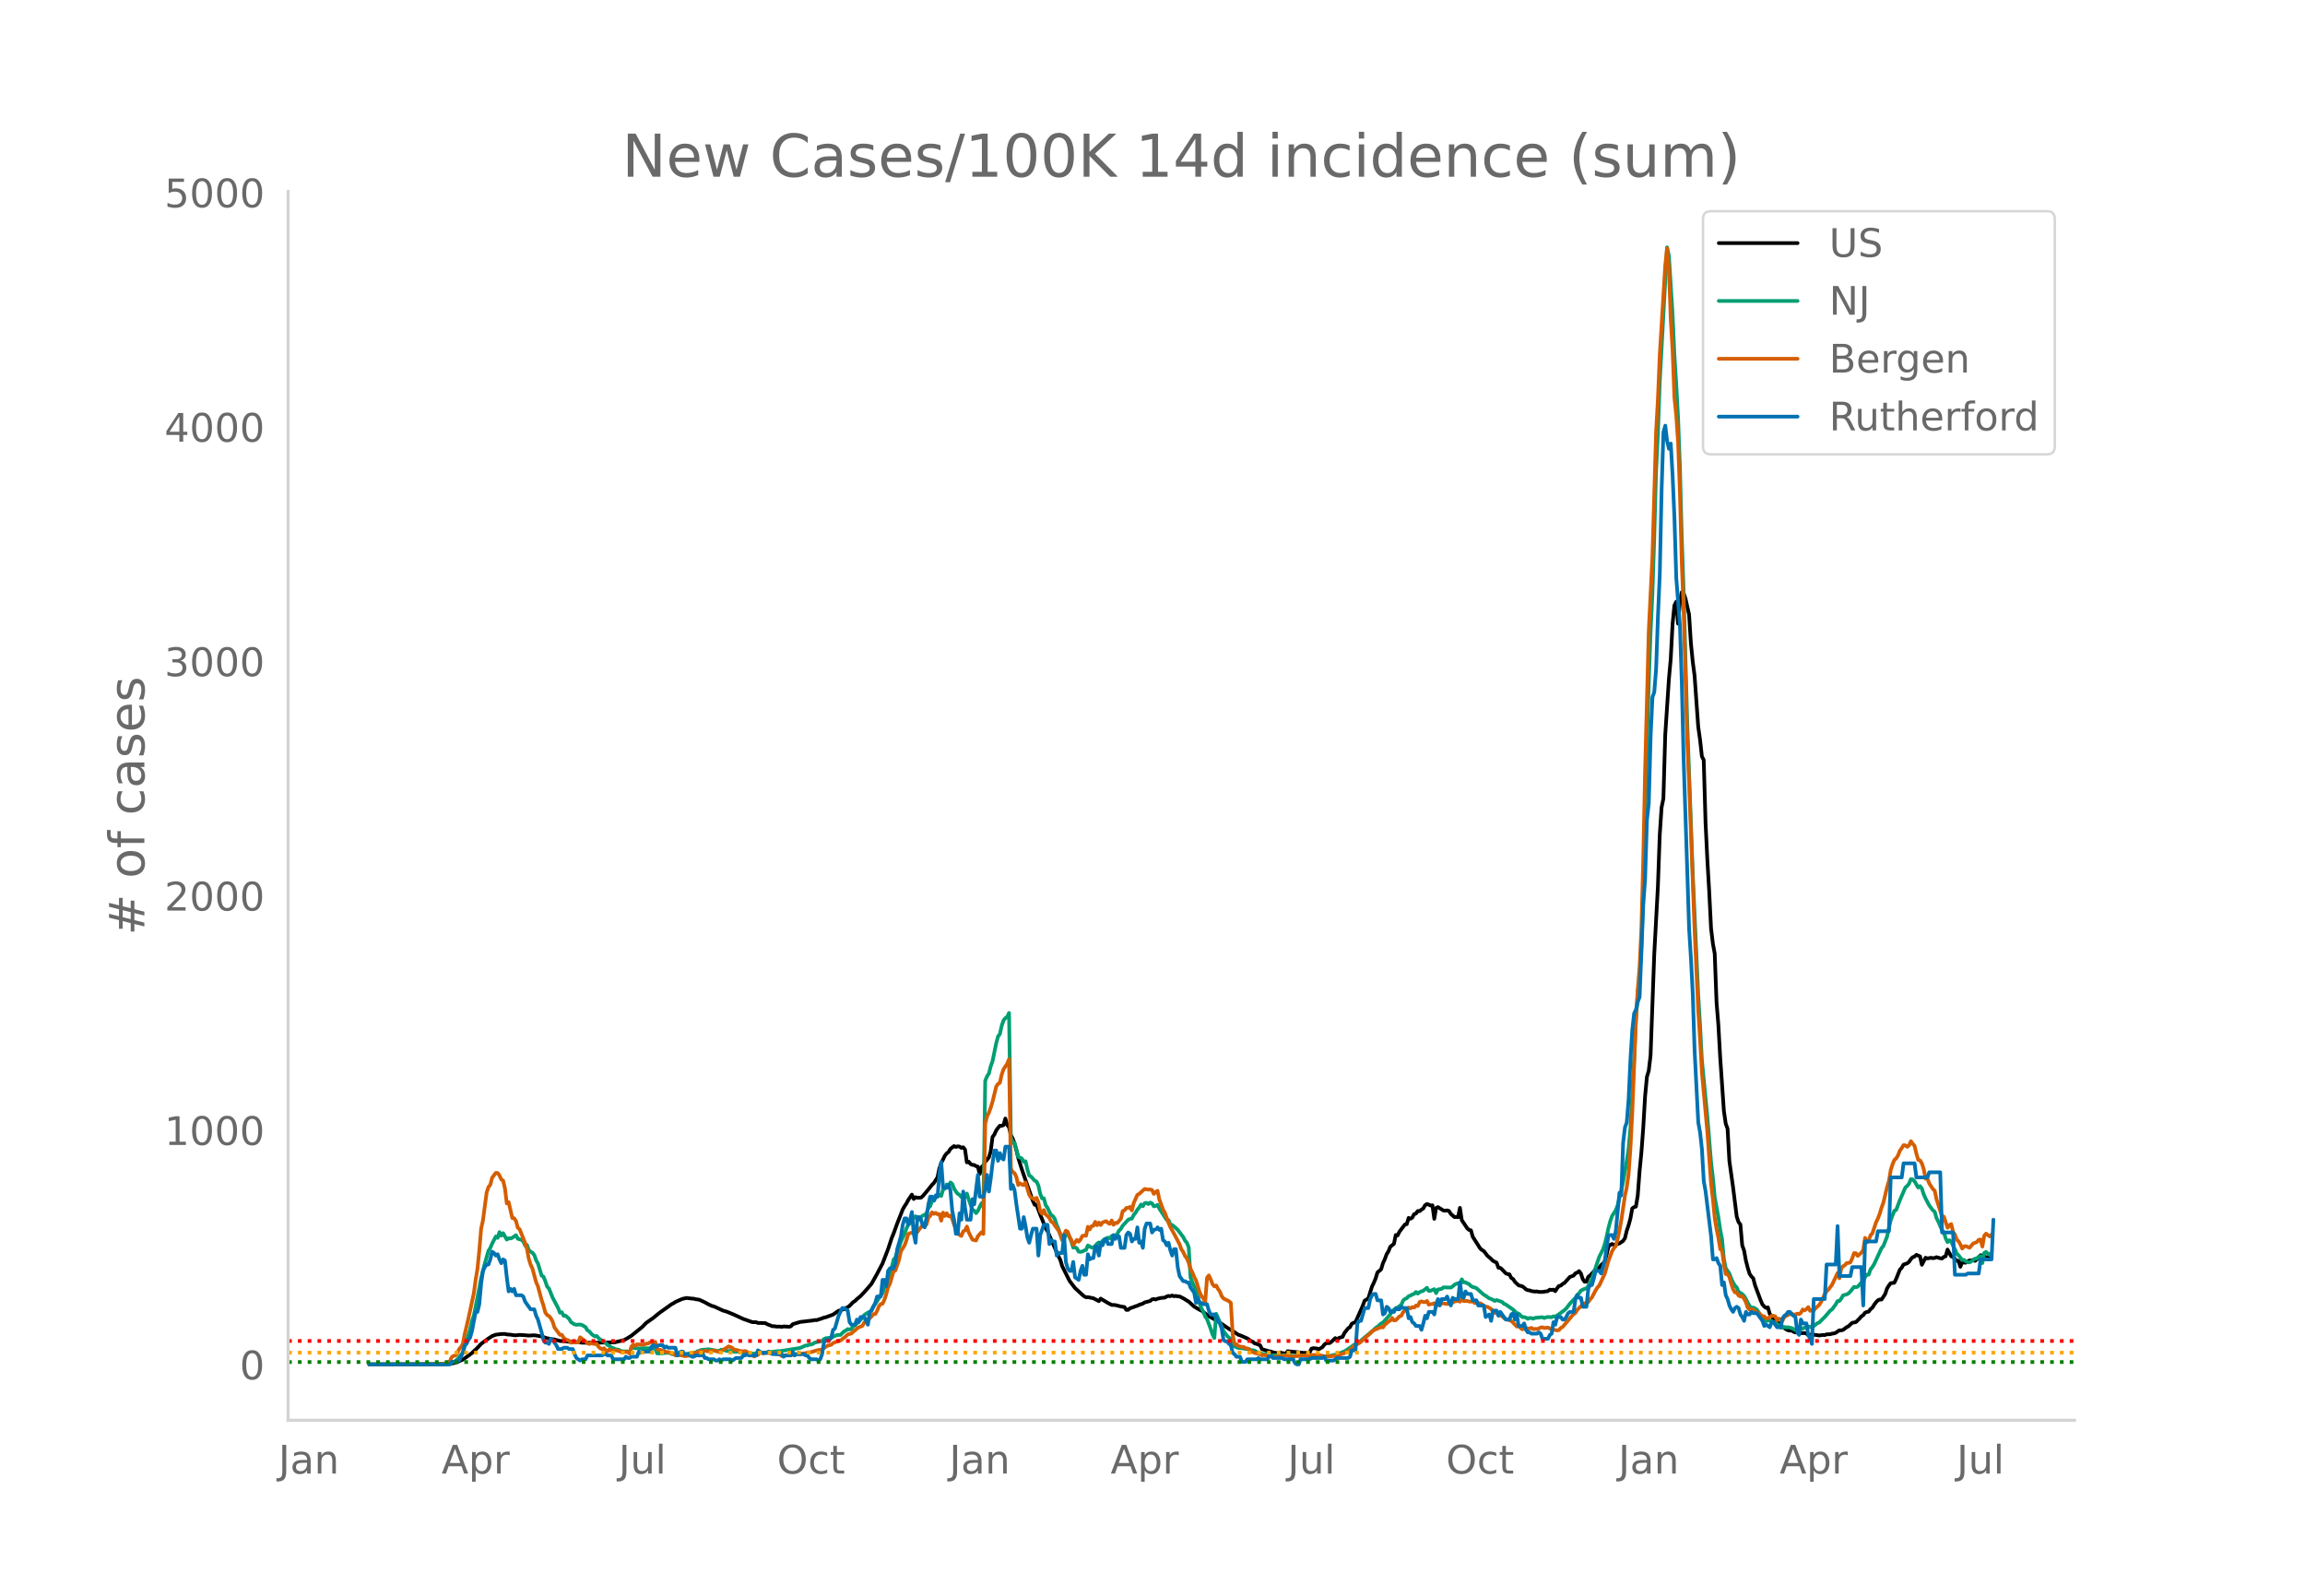 <svg height="864" viewBox="0 0 936 648" width="1248" xmlns="http://www.w3.org/2000/svg" xmlns:xlink="http://www.w3.org/1999/xlink"><defs><style>*{stroke-linecap:butt;stroke-linejoin:round}</style></defs><g id="figure_1"><path d="M0 648h936V0H0z" style="fill:#fff" id="patch_1"/><g id="axes_1"><path d="M117 576.72h725.4V77.76H117z" style="fill:none" id="patch_2"/><path clip-path="url(#p866fc5d01b)" d="m149.973 554.04 30.516-.102 2.233-.136 1.489-.275 1.488-.43 2.233-1.01 2.233-1.558 1.489-1.113 2.233-2.125 1.488-1.604 1.489-1.089 1.489-1.076 1.488-.981 1.489-.56 2.233-.277 1.488-.032.745.195 1.488.11 1.489.226.744.027 1.489-.173 2.233.146 1.488.137 2.233-.126 1.489.21 1.488.28 2.233.726 2.233.387.745.098 2.232.6 1.49.083 2.232.233 1.489.084.744-.043 2.977.346 3.722.053.744.12.744-.143 8.188-.183 3.721-.914 1.489-.827 1.488-.931 4.466-3.614 1.489-1.56 2.977-2.096 2.233-1.852 5.21-3.72.744-.361.745-.508 2.233-.988.744-.293 1.489-.33 2.232.246.745.045.744.196 1.489.216 2.233 1.033 1.488.827 1.489.693.744.166 3.722 1.705 1.488.427 2.977 1.232 3.722 1.724 3.722 1.31 1.488.006.744.306 2.978.049.744.442 2.233.863.744-.029.745.16 1.488-.01.744.141.745-.198 2.233.138.744-.185.744-.864 2.977-.893 3.722-.444 1.489-.168.744-.173.744.037 2.233-.707.744-.325.745-.127 2.977-1.096 2.233-1.555.744-.144.745-.372.744-.088.744-.514.744-.325.745-.544 1.488-1.545.745-.433.744-.772 1.489-1.219 1.488-1.587 1.489-1.675 1.488-1.751 2.233-3.99 2.233-4.26 2.233-5.782 1.489-4.537.744-1.77 1.489-4.11 2.233-5.697.744-1.334.744-1.084.745-1.426 1.488-2.2.744 1.76.745-.706.744.221 1.489-.059.744-.655 2.233-2.658 1.488-1.882.745-.722 1.488-2.349.745-3.545.744-2.166 1.489-3.022.744-.964.744-.549.745-1.266 1.488-1.154.744.342.745-.232.744.088.744.524.745-.234.744.92.744 5.209.745-.271.744.932.744.344.744.062.745.46.744.194.744 3.015.745-2.834.744-.634.744-1.46 1.489-1.785.744-2.518.745-5.796.744-1.017.744-1.63.744-1.082.745-.84.744-.01.744-.247.745-2.686.744 2.593.744.92.745 3.21.744 1.394.744 2.044.745 2.606.744 3.167 1.488 4.717 1.489 4.324 2.977 8.426.745 1.633.744-.021 1.488 3.973 2.233 5.507.745 1.23 1.488 3.417 2.978 6.83.744 1.45.744 2.51 2.977 5.978 2.233 2.924 2.978 2.736.744.637.744.374.744-.042 1.489.303.744.131 2.233 1.177.745-1.017 2.977 1.789 1.488.755 1.489.076 2.233.568 1.489.233.744 1.154.744-.025.744-.63 1.49-.494.743-.323.745-.19.744-.393 1.489-.485.744-.485 2.233-.589.744-.634.744-.152.745.198.744-.33 1.489-.322 1.488-.135.745-.438.744-.227.744.102.744-.283.745.297.744-.132.744.183.745.028 1.488.72 1.489.93.744.417 2.233 2.059 2.233 1.307.744.34 2.978 2.226 2.232 1.286.745.313 5.21 3.573 1.489.842 2.232 1.505 1.49.555 2.232.985 1.489 1.057.744.27.744.687.745.153 1.488.64.744 1.538 2.978.89.744.08.744.346 1.489.246.744.019.744-.28.745.311.744.071.744.211.745-1.064 6.698.69 1.49-.125.743-.045.745-1.53.744-.225 1.489.137.744.326 1.489-.884.744-1.002.744-.59 1.489-.071.744-.575 1.489-1.431.744.84.744-.923 1.489-.422.744-1.583 1.489-1.874.744-.472.744-1.384.745-.401.744-.24 2.977-6.692.745-2.043 1.488-.903 1.489-4.79.744-1.525.744-1.783.745-2.473 1.488-1.24.745-2.483.744-1.603.744-2.048.745-1.172.744-1.877 1.488-1.19.745-3.577.744.174.744-1.516 2.233-2.938.745-.13.744-2.537.744.345.744-.446.745-1.422.744-.247.744-1.028.745.048.744-.607.744-.462.745-1.346.744-.462.744.236.745.387.744-.112.744 5.487.744-4.378.745-.385 2.233 1.396.744.075.744-.135.745.22.744 1.183 1.488 1.315.745-.062.744.13.744-3.805.745 4.964 2.233 3.356.744.648.744.154.745 2.618 2.977 4.666.744.695.744.41 1.489 1.938 1.489 1.276.744.785 1.489.739.744 2.062.744.051.744.637 1.489 1.58.744.309.745.107.744 1.47.744.432.745 1.14 1.488 1.424 1.489.39.744.526.744.7.745.349.744.08.744.286 1.489.214.744-.073.745.195 1.488.019 2.233-.336.744-.606.745.129.744-.131.744.626.745-1.178.744-.928.744-.137.745-.698.744-.392 2.233-2.453 1.488-.534.745-.941.744-.284.744-.604.745.978.744 2.258.744 1.065.744-.01.745-1.964.744-.545 1.489-1.549.744-.974.744-.496.745-.092.744-1.118.744-.616.745-.845.744-2.688.744-3.292.744-.774.745-.36.744.39 2.233-.613 1.489-.998.744-1.1.744-3.058.745-2.189.744-2.745.744-4.11.744-.547.745-.203.744-4.448.744-9.88.745-7.652.744-9.971.744-12.725.745-7.987.744-2.506.744-6.211 1.489-40.966 1.488-27.679.745-20.773.744-11.25.744-3.643.745-25.825 1.488-22.635.745-8.247.744-14.117.744-7.604.744-1.484.745 8.9.744-8.482.744-4.29.745.316.744 2.171 1.489 6.518.744 11.653.744 7.513.745 5.679 1.488 20.786.744 5.253.745 6.78.744 1.452.744 25.58.745 15.282.744 12.648.744 14.859.745 6.195.744 4.09.744 19.839.744 9.176.745 13.286 1.488 21.538.745 5.167.744 2.02.744 13.216 1.489 10.578 1.489 11.942.744 2.25.744.937.744 8.482.745 2.07.744 4.113.744 2.905.745 2.432.744 1.123.744.734.745 2.858 2.232 6.006.745 1.74.744.859.744.562.745-.214.744 2.584 2.233 3.297.744.414.745.079.744 1.703.744-.14 1.489 1.002.744.38.744.13.745-.03.744.49.744.242 1.489.03.744.31 1.489-.066.744.198.744.66.745-.175.744-.052 1.489.138 1.488.232 1.489-.216.744.06.744-.301 1.49-.063.743-.225.745-.098.744-.246 1.489-1.011.744.014.744-.184 1.489-1.107.744-.394 1.489-1.379 1.488-.278 1.489-1.458.744-.886.745-.467.744-.992.744-.332.745-.118.744-1.038.744-.56.744-1.227.745-.991.744-.786.744-.332.745.017 1.488-2.233.745-2.235.744-1.212.744-.947 1.489-.197.744-1.566 1.489-3.725.744-.805.744-1.286 1.489-.497.744-.6.745-1.124.744-.754.744-.267.744-.709 1.49.63.743 3.412 1.489-2.86.744.285 1.489-.26.744.159.745-.11.744-.303 1.488.441.745.083.744-.627.744-.271.745-2.705 1.488 2.731.745.209 1.488 1.583.744.055.745 2.404.744-1.94.744.241.745.036.744-.564.744-.357.745.005.744-.191.744.374 1.489-1.269.744-1.028 1.489.303.744.538.744.837.745-2.022.744-.237h0" style="fill:none;stroke:#000;stroke-linecap:round;stroke-width:1.5" id="line2d_1"/><path clip-path="url(#p866fc5d01b)" d="m149.973 554.04 30.516-.105 2.233-.352.744-.329.745-.17.744-.471.744-.618 1.489-1.877.744-.77.745-2.646.744-2.066 1.489-4.836.744-3.4.744-2.109 2.233-11.329.744-4.06 1.489-5.85 1.489-5.132.744-1.196.744-1.727 1.489-2.895.744.553.744-2.336.745 1.45.744-1.02 1.489 2.605.744-.536.744.086.745-.274 1.488-1.062.744 1.451 1.49.45.743.626.745 1.685.744-.216.744 2.035.745.656.744.456.744.915.745 2.122.744 1.347 1.488 4.887.745.416.744 1.818.744 2.216.745.79 1.488 3.709 2.233 4.205.744 1.91.745-.193.744 1.447.744-.096 1.489 1.333.744 1.336 1.489.934.744.135 1.489-.096.744.184 1.489.888.744 1.32.744.372.745.925.744.654.744.473.745-.184.744.834.744.649 1.489.736 1.488 1.498.745.346.744.602 2.233.858.744.062.745.447.744.235 1.488.024.745-.021.744.42.744-1.809.745-.043.744.163.744-.035.745.141 1.488-.06 2.977-.04 1.49.125.743-.1.745 2.064 1.488-.013.745-.032.744-.143.744.002.745-.138.744.221.744.36.744.03.745.43 1.488.002 2.978-.403 2.232-.515 1.49-.018.743-.686.745-.114.744-.377 1.489-.157h.744l.744-.142 1.489.26 2.233.42.744-.025.744-.485 1.489.227.744.33 1.489-.025.744.017.744.294.745.075.744-.173.744.21.745.036 1.488.38.745.374.744.227.744-.076.745-.298 2.232-.026.745-.298.744-.17.744.218 1.489-.29.744.027 3.722-.463.744.016 8.187-1.282 2.233-.994.745-.021.744-.341.744-.048.745-.271.744-.521 2.977-.639.744-.787.745-.34 1.488-.178.745.096.744-.57.744-.248.745-.382 1.488-.061 1.489-1.426.744-.384.744-.559.745.146.744-.193.744-1.12.745-.405 2.233-2.29.744-.62.744-1.25 1.489-.961.744-.189.744-.896.745-1.514.744-.858 2.233-3.529.744-.902.745-2.283.744-1.495.744-2.08.744-1.524 1.49-6.2.743-.911.745-2.36.744-1.727.744-2.379 1.489-3.142.744-2.095.745-1.632.744-.534 1.488-2.116.745-.748.744.59.744.75.745-1.041.744-.622.744-.267.745-.655.744-2.183.744-.702.744-2.21.745.02.744-1.287.744-.433.745-.694.744.477.744-2.612.745-.338.744-1.723.744.686.745-1.499.744.577.744 1.894.744 1.214.745.916.744.42.744.936.745-.371.744.446.744-1.511.745 2.401 1.488 4.167.744.331.745 1.054.744-.902.744-1.72.745-1.414.744 1.613.744-51.356.745-1.78.744-1.118.744-2.974.745-2.102 1.488-7.22.744-2.78.745-.995.744-3.387.744-2.139.745-.926.744-.523.744-1.57.745 50.624.744 1.755.744.442.745 2.606.744 3.023.744.282.744.4.745 1.28.744-.204.744 3.288.745 2.514.744.407 1.489 1.685.744.363.744 1.583.744 3.352.745 1.885.744-.03.744 2.827.745 1.007.744 1.696.744 1.285.745.471.744 1.168.744 2.416.745 1.626 1.488 4.49.744-.518.745-1.927.744.014.744 1.267.745 1.75.744 2.465.744-.153.745.449.744 1.342.744.086.745-.147.744-.405.744-.238.744-1.818 1.489.816.744.09.745-.7.744-.904.744-.524.745.426.744-1.038.744-.704 1.489-.628.744.287.744-.986.745.343.744-.458.744-.666.745-1.37.744-.744.744-1.272 2.233-2.4.744-.344.745-.14.744-1.481.744-.857.745-1.28.744-.857.744-1.238.745.69.744-1.218.744-.146.745.497.744-.604.744.343.744 1.17.745-.156.744-.416.744 1.507 2.978 4.554.744.112.744 1.811.744.159 1.49 1.26.743.694 2.233 2.937.745 1.457.744.874.744 1.814.745 12.304.744 1.961 1.488 3.35 1.49 5.206.743 2.09.745 1.287.744 1.966.744 1.014 1.489 3.948.744 2.286.744 1.452.745-9.813 1.488 3.416 1.489 3.59 1.489 2.006.744.681.744.385.745 2.234.744.913 1.488.63 1.49.094 1.488.281 1.488.098.745.419.744.025.744.161.745.522.744.184 1.488.684 2.233.007 1.489.434 1.489.047 2.232.012 1.49-.108 2.232.235 2.233.103.744-.09.745.075 1.488-.067 3.722.294 1.488-.027 3.722.096 1.488-.132 3.722-.792.744-.197 1.489-.723.744-.243 1.489-.985 1.488-.993.745-.59 2.233-1.125 2.233-1.97 1.488-1.215 2.233-1.877.744-.772.745-.468 1.488-1.34.745-.365 2.233-2.519.744-.777.744-1.48 1.489-.828 2.233-1.62.744-1.707.744-.664.745-.301.744-.818.744-.244.744-.458.745-.214.744-.802.744.676.745-.618 1.488-.547 1.489-1.207.744 1.291.745-.096 1.488-.634.744 1.611.745-1.484 1.488-.244.745-.6 2.977.068.744-.446.744-.685.745-.401.744-.21.744.352.745-1.94.744 1.228.744-.045.745.46.744.278.744.79.745.413.744.161.744.298 2.977 2.652.745.404 1.488 1.09.745.2 1.488.828.745-.346 2.232.752.745.739.744.31 2.977 2.069 1.489 1.439.744.175 1.489 1.43.744.011.744.181.745.49.744-.35.744.082.745.238.744-.342 2.977-.277.744.344.745-.282.744-.15 1.489.108.744-.374.744.152 1.489-.99 2.233-1.661.744-.697 1.489-1.954 1.488-1.577.745-.74.744-1.26.744-.612.745-1.101 1.488-.724.744-.18.745-.942.744-1.62.744-1.33 1.489-4.514 1.489-4.404 1.488-2.953.745-2.197.744-2.964.744-3.557.744-2.793.745-2.115 1.488-2.34.745-1.93 1.488-6.103.745-3.462 1.488-8.525.745-4.87.744-8.196 1.488-27.845.745-15.952.744-11.057.744-6.915.745-11.614.744-23.024 1.489-58.17.744-26.52.744-20.477.744-15.698.745-22.634.744-27.198.744-15.156.745-20.92 2.977-54.733.744 3.427 1.489 23.704.744 16.645.744 11.796.745 13.573.744 19.817.744 28.261.745 21.638 1.488 53.963 2.233 61.32 2.233 49.39.744 12.303.745 14.219 2.233 23.147 1.488 18.245.745 6.39.744 7.9 1.488 8.062.745 5.142.744 3.785.744 8.08.745 3.737 1.488 2.16.745 2.01.744 1.607.744 1.25.745.768.744 1.783 1.488.9.745.752.744 1.245.744 1.546.745 1.232.744.833.744-.121.745.34.744.488.744 1.14.744 1.57.745.937.744.273.744.806.745-.272.744.008.744.217.745.397.744.203 2.233 1.645.744.415.744-.271.745.209.744-.098 1.489.333 1.488.813.745-.256.744-.078.744.068 1.489-.716 1.488-.526.745.336.744-.412.744.006 1.489-1.21.744-.276 1.489-1.511.744-.705 2.233-2.607.744-.51 1.489-2.012.744-1.353.745-.062.744-.914.744-1.338 1.489-.422.744-.41.744-.737 1.49-1.883.743.137.745-.21 1.488-1.67.745-.46.744-1.779.744-.973.745-.032.744-2.164.744-.885.744-1.239 2.978-6.446.744-.883 1.489-3.759 1.488-6.708 1.489-3.849.744-.328 1.489-3.95 2.233-5.148.744-.662.744-.875.745-1.855.744.078.744.746 1.489 2.561.744-.577.744.973.745 2.352.744 1.66 1.489 2.824 1.488 1.976.745.594.744 2.607.744 1.434 1.489 3.481.744.848.744 2.45.745 1.536.744-.753.744.527.745 1.649.744 1.376.744 1.876.744.662 1.49 1.925.743-.042.745.554.744.397.744.065.745-.4 1.488-1.106.745-.08.744-.764.744-.152.744 2.792.745-4.092.744-.451.744.708.745.512.744-.75h0" style="fill:none;stroke:#009e73;stroke-linecap:round;stroke-width:1.5" id="line2d_2"/><path clip-path="url(#p866fc5d01b)" d="m149.973 554.04 26.795-.071 3.721-.256 1.489-.53.744-.49.744-1.665.745-.45.744-.204.744-.96.745-1.541.744-.92.744-1.163.745-3.932 1.488-6.27 2.233-10.394.744-5.473.745-4.503.744-7.372.744-8.925.745-3.39 1.488-11.252.745-2.277.744-.837.744-2.92 1.489-1.961.744.05.744.95.745 1.665.744.45.744 3.195.745 6.065.744-.5 1.489 6.423.744.112.744 1.082.744 2.768.745.602 1.488 3.717.745 1.91.744 2.317.744 4.054.745 2.39.744 1.592 1.489 5.514.744 1.705 1.488 5.555.745 2.185.744 2.86.744 1.04.745.41.744.857.744 1.389.745 2.389 1.488 2.022.744.98.745-.01.744 1.174.744.653 1.489.552.744.817.745-.113 2.233.02.744-2.092 1.488 1.153.745.552.744.694.744.327.745-.48.744.337.744.153.745-.143.744 1.185.744.725.745.275.744-.347.744.848.744.418.745-.755.744.49h.744l.745-.225 1.488.276.745.378 2.977.081.744.674.744-2.869.745-.745.744.52.744-.674 2.233.194.745-.06.744-.41.744-.01.744-.5.745-.03.744.112.744-.286.745 2.89.744.418.744-.092.745.562.744.01.744.327 1.489.102.744.429.744.174.745.633.744-.245.744.03 1.489.307.744.275 1.489-.204 2.233-1.072.744.02.744-.449.745-.092.744-.265.744.234.745-.398.744.164 1.489.081.744-.275.744-.092 1.489.46.744.101.744-.204.745-.592 1.488-.899.745-.52 1.488.582.744.776.745.04 2.233.623 1.488-.112.745.235.744 1 .744.164 1.489.786.744-.398.744-.266.745-.806.744-.072.744.317.745-.235.744-.02 1.489.255 1.488-.153.745.367 1.488.204.744.623.745-.05.744-.246.744-.04.745-.235.744.102.744-.01.745-.266 2.232.02 1.49-.347.743-.04.745-.307 1.488-.163 2.978-.868.744.01.744-.255 1.489-1.021.744-.45 1.489-.388.744-.694 2.233-.899.744-.112 2.233-1.746.744-.735 1.489-.388.744-.746.745-.54.744-.746.744-.46 1.489-.612.744-1.369 1.489-1.245.744-.45.744-.765.745-.95.744.01.744-1.276.745-1.869.744-.929.744-.153.745-1.573.744-2.267.744-2.767.744-1.46 1.49-5.064.743-.358 1.489-4.34.744-3.44 1.489-2.42.744-1.981.745-2.635.744-.357 1.488-.266.745-2.001.744 1.807 1.489-2.042.744-.664.744.235.745-.592.744-2.798.744-.704.744-1.42.745.613.744-.398.744.572.745-.082.744 2.675.744-3.257.745 1.348.744-1.103.744 1.215.745-.266.744 1.359.744 2.256 1.489 3.42.744.848.744.388.745-1.878.744-.368.744-1.562.745 2.358 1.488 2.9.744.256.745.132.744-1.725 1.489-1.634.744.694.744-44.642.745-3.022.744-1.542.744-2.053.745-2.45 1.488-6.076.744-1.164.745-.388.744-3.38.744-2.164 1.489-2.237.744-1.838.745 44.336.744 1.522.744.418.745 1.552.744 3.278.744-.704.744.5.745.235.744-1.103 1.489 5.014.744 1.164.744.224.745.644.744-.766.744 1.848.744 3.584.745 1.031.744-1.51.744 1.827.745.541.744.899.744 1.44.745.387.744 1.195 1.489 1.98.744 1.655.744 2.134.744-2.113.745-1.583.744.439.744 2.022.745 1.337.744 2.053 1.489-2.094.744.715.744-.858.745-1.47.744-.153.744.082.744-3.635.745 1.072.744-1.318.744-.163.745-1.603.744 1.358.744-1.062.745 1 .744-1.061 1.488-.52.745.734.744.368.744-1.389.745 1.756.744-.786.744.092 1.489-1.715.744-3.145.745-.307.744-.99.744.02.744-.418.745 1.419.744-2.971 1.489-3.34.744-.398 1.489-1.358.744-.633 1.489.256.744-.072.744.225.744 1.582.745-.776.744-.48.744 3.503 1.489 4.125.744 1.256 1.489 4.135.744 1.716 1.489 2.675 2.233 4.258.744 2.093.744 1.052.745 1.644.744.98.744 1.757.745 2.47.744 1.481.744 1.869.744 1.358 1.49 4.911.743 1.501.745.899.744 1.603.744-9.935.745-.99.744 1.592.744 1.95.744.91.745-.338.744 1.389.744 1.031.745 1.88.744.928.744.43.745.295.744.45.744.633.745 12.804.744 3.86.744.153.744.623.745.327 1.488.153.745.46.744.132.744.429.745.725 1.488.653 2.233.562.744.408.745-.132 1.488.214 1.489.49.744.082 2.977-.204.745-.215 2.233-.122.744.275 1.489.133 2.977-.408 1.488-.03 1.49.101 1.488-.306 2.977.01 2.233.51 1.488.062 2.233-.174 1.489-.214 2.977-.98 1.489-.674.744-.592 1.489-1.46.744-.338.744-.592.745-.388.744-.541 1.489-1.41 2.232-1.95.745-.827.744-.52 2.233-.98.744-.266.745.102.744-1.133.744-.552.745-.745.744-.296.744-1.072.744.98.745-.102 1.488-1.532.745-.265.744-1.44.744-.684.745-.5.744-.685.744.307.744-.5.745.163.744-.797.744.153.745-1.572.744-.296.744.286.745.01.744-.44.744 1.492.745-.215.744-.071.744-.307.744 1.256.745-.806 1.488-.358.745-.02 1.488.265.745-.316.744-.03.744-.225.744-.5.745-.062.744-.204.744.378.745-1.032.744.756 1.489-.01.744.214.744.082.745-.174.744.715 1.488.04.745.062.744.378.744.766.745.224.744.072 1.489.868.744 1.062.744.439.745.214.744.715.744.122.744.388.745.705.744.541.744.051.745.358.744.224 2.233 2.308.744-.082 1.489 1.246.744-.541.744-.123.745.388.744-.092.744-.234.745.52.744-.122.744.081.745-.224.744-.409.744-.092.744.297 1.49-.194 1.488.755 2.233.398.744-.122.744-.868.745-.398 4.465-5.27.745-.428.744-1.297 2.233-2.134.744-.49.744.02.745-.51.744-1.113.744-.786 1.489-2.86.744-1.184.745-.796 2.233-4.759 1.488-5.268 1.489-3.89.744-1.267.744-.817.745-2.93.744-3.41.744-4.034 1.489-10.068.744-3.503.745-5.299.744-10.589.744-14.346 1.489-38.087.744-11.988.744-9.19.745-15.806.744-28.202.744-35.616 1.489-56.773 1.488-30.112 1.49-50.748.743-13.336.745-17.828 2.233-36.412.744-6.893.744 8.465.745 20.412.744 12.457.744 19.32.744 7.249.745 10.854.744 20.412.744 28.53.745 18.215 1.488 54.241.745 16.552 2.232 60.01 1.49 32.9.743 11.63.745 13.478 2.233 24.394 1.488 20.728.745 6.361.744 7.577.744 4.493.744 3.594.745 4.564.744.531.744 5.606.745 3.952.744.081.744 1.154.745 2.665.744 2.247.744 1.286.745.082.744 1.195.744.418.744-.153.745 1.072.744 1.41.744 2.225.745.797.744-.123.744.051 1.489 1.41.744-.062 1.489 1.43.744.03.744.838.745-.133.744-.368.744-.561.745-.051.744.275.744 1.563.745-.664.744.286.744.45.744-1.471 2.233-1.154.745-.164.744.44.744-.082.745-.337.744.194.744-.541.745-1.348.744.378.744-.49.744-.838.745 1.511.744-.306.744.143.745-.909 1.488-1.347.745-1.205 1.488-3.115.744-1.215.745-.664 1.488-1.98 2.233-4.749.745 2.104.744-4.003.744-.868.745-.429.744-.867.744-.041.744-.245.745-1.634.744-2.104.744.031.745 1.093 1.488-1.318.745-1.102.744-4.881.744 1.817.745-.857.744-2.053.744-.776 1.489-4.452.744-1.542.744-1.97.745-2.482.744-2.021 1.489-6.25.744-2.41.744-4.564.744-2.338.745-1.787.744-.633.744-1.205.745-1.91.744-1.01.744-1.205.745.051.744.603.744-.603.745-1.664.744 1.041.744.838.744 3.165.745 2.532.744.225.744 1.225.745 2.308.744 3.88.744-.01.745 1.92 1.488 2.287.745.684.744 3.553 2.233 6.872.744.102 1.489 4.514.744-1.062.744-.419.745 3.196.744 1.031.744 2.073.744.684.745 1.226.744 1.715.744-.888.745-.082 1.488.643 1.489-1.736 1.489-.571.744-.92.744-.102.744 2.85.745-4.36.744-.89 1.489 1.145.744-.746h0" style="fill:none;stroke:#d55e00;stroke-linecap:round;stroke-width:1.5" id="line2d_3"/><path clip-path="url(#p866fc5d01b)" d="M149.973 554.04h32.75l.743-1.04h1.49l.743-.52h.745l1.488-3.12.745-3.12.744-.521.744-1.56.745-1.04.744-2.6 1.488-7.801h.745l.744-3.12.744-8.322.745-5.2.744-1.56.744-1.04h.745l.744-2.08.744-3.121.744.52.745 1.04.744-.52.744 2.08.745 1.56.744-1.56.744.52.745 6.76.744 5.722.744-1.04.745 1.04.744-1.04.744 2.6h2.233l.744.52.745 2.08 2.233 3.12h1.488l.745 2.6.744 1.56 1.488 5.202.745 3.12.744 1.04h.744l.745.52.744-2.08.744.52 1.489 2.08.744 1.56h1.489l.744-.52h1.489l.744.52h1.489l.744 2.08.744 1.56 1.489 1.04.744-.52h1.489l.744-1.56h5.955l.744-.52h.744l.744.52h1.489l.744 1.56h4.466l.744-1.04.745.52h.744l.744-.52h2.233l.745-2.08.744.52.744-.52h2.977l.745-2.08.744-.52.744.52h.745l.744-.52h1.489l.744 1.04.744-.52.745.52h2.977l.744 3.12.744-1.04.745-.52h.744l.744 1.04h1.489l1.488 1.04h.745l.744-.52h2.233l.744-.52.745 1.56h.744l.744.52h2.233l.744.52h.745l.744-.52.744.52.745-.52h2.977l.744.52 1.489-1.04h2.233l.744-1.04h.744l.745-.52.744.52h2.977l.744-2.08 1.49 1.04h2.232l.744-.52 1.489 1.04h3.721l.745 1.04.744-.52h2.233l.744-1.56.745 1.56.744-.52h2.977l.744.52h.745l.744 1.04.744.52h2.233l.745.52.744-.52.744-2.08.744-4.68.745-1.04h1.488l.745-1.04.744-3.12.744-.52 1.489-5.201 1.489-3.12h.744l1.488 1.04.745 4.68.744 1.04h1.489l.744-2.08.744 1.04.745-2.08h1.488l1.489 3.12.744-5.2.744-.52 1.489-3.12.744-2.601h1.489l.744-6.76h.745l.744 2.6.744-6.241.744-1.04h1.49l.743-2.08.745-5.721 1.488-5.201.745-4.68.744-2.6h.744l.745 2.6.744-2.08.744-3.121.744 8.84.745 3.641.744-10.4h.744l.745 1.04.744 2.6.744.52.745-4.16.744-5.201.744-3.12h.744l.745 1.56.744-2.08.744.52.745-9.362.744-4.68.744 10.4h1.489l.744-1.04.745 2.08.744 8.322.744 3.64.744 5.72h.745l.744-8.32.744 2.6.745-11.441.744 6.76.744 4.681h1.489l.744-8.32.744 2.08 1.49-11.962.743 8.841h1.489l.744-3.12.745-5.72.744 6.76.744-5.2.745-6.241.744-5.201h.744l.744 4.16.745-3.12.744 2.08.744.52.745-5.2h1.488l.745 17.162.744-1.56.744 2.08.745 5.72 1.488 9.882h.744l.745-4.68.744 3.64.744 4.68.745 2.08.744-3.12.744-2.6h1.489l.744 10.92.744-8.32 1.49-4.16h1.488l.744 7.8.744-1.56.745.52h.744l.744 5.72.745-1.04h1.488l.744-7.28.745 10.921.744 2.6.744 1.04h.745l.744-3.64.744 6.24 1.489 1.041.744-3.64.745-2.08.744 3.64h.744l.744-8.321.745 2.08.744-.52h.744l.745-4.68h.744l.744 3.64.745-5.2.744 1.04.744-2.08.744-.52.745 2.08h1.488l.745-3.641.744 1.56.744-1.04h.745l.744 4.68h1.489l.744-5.2.744-1.04.744.52.745 3.12.744-1.04h.744l.745-4.68.744 6.24.744-.52.745 2.6.744-7.8.744-2.08h1.489l.744 3.64.744-1.04 1.489-.52v-.52l.744 1.04.745-.52.744 4.68.744.52.745 1.56.744-1.04.744 3.12.744 2.08.745-2.6h.744l.744 7.281.745 3.64 1.488 2.081h.745l.744.52h.744l.745 2.08 1.488 2.08.744 4.161.745-2.08.744 2.08h.744l.745.52h1.488l.745 2.6.744 1.56h1.488l.745 1.04.744 1.561.744 1.04.745 2.08.744 4.68.744.52h.745l.744 1.041.744.52.745 3.12.744.52.744 1.04h1.489l.744 2.08h1.489l.744-1.04h3.722l.744-.52.744.52h2.977l.745-1.56h.744l.744 1.04h3.722l.744.52h3.722l.744 1.56.744.521h.745l.744-2.08h3.721l.745-.52h4.466l.744-.52.744 1.56h2.977l1.489-1.04h4.466l.744-.52.744-2.6h1.489l.744-10.922.745-1.04h.744l1.489-5.2h1.488l.744-3.641.745-1.56.744-.52h.744l.745 2.6h1.488l.745 5.72.744-.52.744-2.6.745.52.744 1.56h1.488l.745-1.56.744.52h.744l.745-1.04.744.52h1.489l.744 4.16.744-.52.744 2.081.745.52.744 1.04h1.489l.744 1.56.744-2.6.745-3.12.744 1.04.744-2.6h1.489l.744 1.04.744-4.16.745-2.081.744 2.6.744-2.6h1.489l.744-1.04.745 2.08.744 1.56.744-3.12.744.52h1.49l.743-6.76.745 5.72.744.52.744-2.6.745 1.04h1.488l.745 2.6h1.488l.744 2.08h2.233l.745 4.68 1.488-1.04.745 2.601.744-4.16h1.489l.744 2.08.744-1.56 2.233 3.12h1.489l.744-2.08.744-.52.745 2.6.744-2.08.744 4.68h1.489l.744-1.04.744 2.6.745 1.04h.744l.744.52h2.233l.745-.52.744.52.744 2.08h2.233l.744-1.56.745-.52.744-4.68.744 1.04.745-3.12h1.488l.745 1.04h.744l.744-1.04.744-1.56.745-.52h1.488l.745-5.201.744-1.56.744 1.04h.745l.744 3.64h1.488l.745-7.28.744-1.56h.744l.745-2.601.744-3.12h1.489l.744 1.04 1.489-5.2 1.488-10.402h1.489l.744 1.56.744-3.12 1.489-15.602.744 1.04.745-21.322.744-6.241.744-2.08.745-9.361.744-16.122.744-11.962.744-6.76.745-1.56.744-3.12.744-2.081 1.489-37.444.744-10.402.745-23.922.744-6.761.744-27.043.744-16.122.745-2.08.744-9.361.744-21.323.745-17.162.744-34.324.744-23.403.745-2.6.744 6.24.744 3.121.745-2.08.744 13.002.744 17.161.744 24.443 1.49 19.242.743 22.883.745 31.204 1.488 45.765.745 23.403.744 11.961.744 14.562.745 22.882 1.488 29.124.744 4.16.745 6.761.744 13.001.744 4.16 2.233 18.203.745 9.361h.744l.744-.52.744 2.08.745 1.04.744 7.801.744-1.04.745 5.2.744 1.56.744 2.601.745 1.56.744 1.04.744-1.56.745-.52.744.52.744 2.6.744 1.04.745 1.561.744-3.64.744 1.04h.745l.744-1.04.744.52h1.489l2.233 3.12.744 2.08.744-.52 1.489 1.04.744-2.08h.745l1.488 2.08h1.489l.744-3.64.744-1.04.745-.52.744-1.04h.744l.745 1.04 1.488 1.04.745 6.24.744 1.04.744-6.24.745 1.56h1.488l.744 4.68.745 1.56.744 2.081.744-18.202h4.466l.744-14.042h3.722l.744-15.601.745 20.282h4.465l.745-3.64h3.721l.745 15.601.744-26.003h4.466l.744-4.16h4.466l.744-21.843h4.466l.744-5.72h4.466l.744 5.72h4.466l.745-2.08h4.465l.745 24.443h4.466l.744 17.162h4.466l.744-.52h4.466l.744-5.72h4.466l.744-16.123h0" style="fill:none;stroke:#0072b2;stroke-linecap:round;stroke-width:1.5" id="line2d_4"/><path clip-path="url(#p866fc5d01b)" d="M117 553.088h725.4" style="fill:none;stroke:green;stroke-dasharray:1.5,2.475;stroke-dashoffset:0;stroke-width:1.5" id="line2d_5"/><path clip-path="url(#p866fc5d01b)" d="M117 549.28h725.4" style="fill:none;stroke:orange;stroke-dasharray:1.5,2.475;stroke-dashoffset:0;stroke-width:1.5" id="line2d_6"/><path clip-path="url(#p866fc5d01b)" d="M117 544.521h725.4" style="fill:none;stroke:red;stroke-dasharray:1.5,2.475;stroke-dashoffset:0;stroke-width:1.5" id="line2d_7"/><path d="M117 576.72V77.76" style="fill:none;stroke:#d3d3d3;stroke-linecap:square;stroke-linejoin:miter;stroke-width:1.25" id="patch_3"/><path d="M117 576.72h725.4" style="fill:none;stroke:#d3d3d3;stroke-linecap:square;stroke-linejoin:miter;stroke-width:1.25" id="patch_4"/><g id="matplotlib.axis_1"><g id="xtick_1"><g style="fill:#696969" transform="matrix(.16 0 0 -.16 113.078 598.378)" id="text_1"><defs><path d="M9.813 72.906h9.859V5.078q0-13.187-5-19.14-5-5.954-16.094-5.954h-3.75v8.297h3.078q6.531 0 9.219 3.672Q9.813-4.39 9.813 5.078z" id="DejaVuSans-74"/><path d="M34.281 27.484q-10.89 0-15.093-2.484-4.204-2.484-4.204-8.5 0-4.781 3.157-7.594 3.156-2.797 8.562-2.797 7.485 0 12 5.297 4.516 5.297 4.516 14.078v2zm17.922 3.72V0H43.22v8.297Q40.14 3.328 35.547.953q-4.594-2.375-11.234-2.375-8.391 0-13.36 4.719Q6 8.016 6 15.922q0 9.219 6.172 13.906 6.187 4.688 18.437 4.688h12.61v.89q0 6.203-4.078 9.594-4.078 3.39-11.453 3.39-4.688 0-9.141-1.124-4.438-1.125-8.531-3.375v8.312q4.921 1.906 9.562 2.844 4.64.953 9.031.953 11.875 0 17.735-6.156 5.86-6.14 5.86-18.64z" id="DejaVuSans-97"/><path d="M54.89 33.016V0h-8.984v32.719q0 7.765-3.031 11.61-3.031 3.858-9.078 3.858-7.281 0-11.484-4.64-4.204-4.625-4.204-12.64V0H9.08v54.688h9.03v-8.5q3.235 4.937 7.594 7.374Q30.078 56 35.797 56q9.422 0 14.25-5.828 4.844-5.828 4.844-17.156z" id="DejaVuSans-110"/></defs><use xlink:href="#DejaVuSans-74"/><use x="29.492" xlink:href="#DejaVuSans-97"/><use x="90.771" xlink:href="#DejaVuSans-110"/></g></g><g id="xtick_2"><g style="fill:#696969" transform="matrix(.16 0 0 -.16 179.302 598.378)" id="text_2"><defs><path d="M34.188 63.188 20.797 26.906h26.812zm-5.579 9.718h11.188L67.578 0h-10.25l-6.64 18.703h-32.86L11.188 0H.78z" id="DejaVuSans-65"/><path d="M18.11 8.203v-29H9.077v75.484h9.031v-8.296q2.844 4.875 7.157 7.234Q29.594 56 35.594 56q9.968 0 16.187-7.906 6.235-7.907 6.235-20.797T51.78 6.484q-6.218-7.906-16.187-7.906-6 0-10.328 2.375-4.313 2.375-7.157 7.25zm30.578 19.094q0 9.906-4.079 15.547-4.078 5.64-11.203 5.64-7.14 0-11.218-5.64-4.079-5.64-4.079-15.547 0-9.906 4.078-15.547 4.079-5.64 11.22-5.64 7.124 0 11.202 5.64t4.078 15.547z" id="DejaVuSans-112"/><path d="M41.11 46.297q-1.516.875-3.297 1.281Q36.03 48 33.89 48q-7.625 0-11.703-4.953-4.079-4.953-4.079-14.234V0H9.08v54.688h9.03v-8.5q2.844 4.984 7.375 7.39Q30.031 56 36.531 56q.922 0 2.047-.125 1.125-.11 2.484-.36z" id="DejaVuSans-114"/></defs><use xlink:href="#DejaVuSans-65"/><use x="68.408" xlink:href="#DejaVuSans-112"/><use x="131.885" xlink:href="#DejaVuSans-114"/></g></g><g id="xtick_3"><g style="fill:#696969" transform="matrix(.16 0 0 -.16 251.222 598.378)" id="text_3"><defs><path d="M8.5 21.578v33.11h8.984V21.922q0-7.766 3.016-11.656 3.031-3.875 9.094-3.875 7.265 0 11.484 4.64 4.234 4.64 4.234 12.656v31h8.985V0h-8.984v8.406Q42.047 3.422 37.718 1q-4.313-2.422-10.032-2.422-9.421 0-14.312 5.86Q8.5 10.296 8.5 21.578zM31.11 56z" id="DejaVuSans-117"/><path d="M9.422 75.984h8.984V0H9.422z" id="DejaVuSans-108"/></defs><use xlink:href="#DejaVuSans-74"/><use x="29.492" xlink:href="#DejaVuSans-117"/><use x="92.871" xlink:href="#DejaVuSans-108"/></g></g><g id="xtick_4"><g style="fill:#696969" transform="matrix(.16 0 0 -.16 315.518 598.378)" id="text_4"><defs><path d="M39.406 66.219q-10.75 0-17.078-8.016-6.312-8-6.312-21.828 0-13.766 6.312-21.781 6.328-8 17.078-8 10.735 0 17.016 8 6.281 8.015 6.281 21.781 0 13.828-6.281 21.828-6.281 8.016-17.016 8.016zm0 8q15.328 0 24.5-10.281 9.188-10.282 9.188-27.563 0-17.234-9.188-27.516-9.172-10.28-24.5-10.28-15.375 0-24.593 10.25-9.204 10.265-9.204 27.546t9.204 27.563q9.218 10.28 24.593 10.28z" id="DejaVuSans-79"/><path d="M48.781 52.594v-8.407q-3.812 2.11-7.64 3.157-3.828 1.047-7.735 1.047-8.75 0-13.593-5.547-4.829-5.532-4.829-15.547 0-10.016 4.829-15.563 4.843-5.53 13.593-5.53 3.907 0 7.735 1.046 3.828 1.047 7.64 3.156V2.094Q45.016.344 40.984-.531q-4.015-.89-8.562-.89-12.36 0-19.64 7.765-7.266 7.765-7.266 20.953 0 13.375 7.343 21.031Q20.22 56 33.016 56q4.14 0 8.093-.86 3.953-.843 7.672-2.546z" id="DejaVuSans-99"/><path d="M18.313 70.219V54.688h18.5v-6.985h-18.5V18.016q0-6.688 1.828-8.594 1.828-1.906 7.453-1.906h9.218V0h-9.218q-10.407 0-14.36 3.875-3.953 3.89-3.953 14.14v29.688H2.687v6.984h6.594V70.22z" id="DejaVuSans-116"/></defs><use xlink:href="#DejaVuSans-79"/><use x="78.711" xlink:href="#DejaVuSans-99"/><use x="133.691" xlink:href="#DejaVuSans-116"/></g></g><g id="xtick_5"><g style="fill:#696969" transform="matrix(.16 0 0 -.16 385.494 598.378)" id="text_5"><use xlink:href="#DejaVuSans-74"/><use x="29.492" xlink:href="#DejaVuSans-97"/><use x="90.771" xlink:href="#DejaVuSans-110"/></g></g><g id="xtick_6"><g style="fill:#696969" transform="matrix(.16 0 0 -.16 450.974 598.378)" id="text_6"><use xlink:href="#DejaVuSans-65"/><use x="68.408" xlink:href="#DejaVuSans-112"/><use x="131.885" xlink:href="#DejaVuSans-114"/></g></g><g id="xtick_7"><g style="fill:#696969" transform="matrix(.16 0 0 -.16 522.893 598.378)" id="text_7"><use xlink:href="#DejaVuSans-74"/><use x="29.492" xlink:href="#DejaVuSans-117"/><use x="92.871" xlink:href="#DejaVuSans-108"/></g></g><g id="xtick_8"><g style="fill:#696969" transform="matrix(.16 0 0 -.16 587.19 598.378)" id="text_8"><use xlink:href="#DejaVuSans-79"/><use x="78.711" xlink:href="#DejaVuSans-99"/><use x="133.691" xlink:href="#DejaVuSans-116"/></g></g><g id="xtick_9"><g style="fill:#696969" transform="matrix(.16 0 0 -.16 657.165 598.378)" id="text_9"><use xlink:href="#DejaVuSans-74"/><use x="29.492" xlink:href="#DejaVuSans-97"/><use x="90.771" xlink:href="#DejaVuSans-110"/></g></g><g id="xtick_10"><g style="fill:#696969" transform="matrix(.16 0 0 -.16 722.645 598.378)" id="text_10"><use xlink:href="#DejaVuSans-65"/><use x="68.408" xlink:href="#DejaVuSans-112"/><use x="131.885" xlink:href="#DejaVuSans-114"/></g></g><g id="xtick_11"><g style="fill:#696969" transform="matrix(.16 0 0 -.16 794.565 598.378)" id="text_11"><use xlink:href="#DejaVuSans-74"/><use x="29.492" xlink:href="#DejaVuSans-117"/><use x="92.871" xlink:href="#DejaVuSans-108"/></g></g></g><g id="matplotlib.axis_2"><g id="ytick_1"><g style="fill:#696969" transform="matrix(.16 0 0 -.16 97.32 560.119)" id="text_12"><defs><path d="M31.781 66.406q-7.61 0-11.453-7.5Q16.5 51.422 16.5 36.375q0-14.984 3.828-22.484 3.844-7.5 11.453-7.5 7.672 0 11.5 7.5 3.844 7.5 3.844 22.484 0 15.047-3.844 22.531-3.828 7.5-11.5 7.5zm0 7.813q12.266 0 18.735-9.703 6.468-9.688 6.468-28.141 0-18.406-6.468-28.11-6.47-9.687-18.735-9.687-12.25 0-18.718 9.688-6.47 9.703-6.47 28.109 0 18.453 6.47 28.14Q19.53 74.22 31.78 74.22z" id="DejaVuSans-48"/></defs><use xlink:href="#DejaVuSans-48"/></g></g><g id="ytick_2"><g style="fill:#696969" transform="matrix(.16 0 0 -.16 66.78 464.932)" id="text_13"><defs><path d="M12.406 8.297h16.11v55.625l-17.532-3.516v8.985l17.438 3.515h9.86V8.296H54.39V0H12.406z" id="DejaVuSans-49"/></defs><use xlink:href="#DejaVuSans-49"/><use x="63.623" xlink:href="#DejaVuSans-48"/><use x="127.246" xlink:href="#DejaVuSans-48"/><use x="190.869" xlink:href="#DejaVuSans-48"/></g></g><g id="ytick_3"><g style="fill:#696969" transform="matrix(.16 0 0 -.16 66.78 369.746)" id="text_14"><defs><path d="M19.188 8.297h34.421V0H7.33v8.297q5.609 5.812 15.296 15.594 9.703 9.797 12.188 12.64 4.734 5.313 6.609 9 1.89 3.688 1.89 7.25 0 5.813-4.078 9.469-4.078 3.672-10.625 3.672-4.64 0-9.797-1.61-5.14-1.609-11-4.89v9.969Q13.767 71.78 18.938 73q5.188 1.219 9.485 1.219 11.328 0 18.062-5.672 6.735-5.656 6.735-15.125 0-4.5-1.688-8.531-1.672-4.016-6.125-9.485-1.218-1.422-7.765-8.187-6.532-6.766-18.453-18.922z" id="DejaVuSans-50"/></defs><use xlink:href="#DejaVuSans-50"/><use x="63.623" xlink:href="#DejaVuSans-48"/><use x="127.246" xlink:href="#DejaVuSans-48"/><use x="190.869" xlink:href="#DejaVuSans-48"/></g></g><g id="ytick_4"><g style="fill:#696969" transform="matrix(.16 0 0 -.16 66.78 274.56)" id="text_15"><defs><path d="M40.578 39.313Q47.656 37.797 51.625 33q3.984-4.781 3.984-11.813 0-10.78-7.422-16.703-7.421-5.906-21.093-5.906-4.578 0-9.438.906-4.86.907-10.031 2.72v9.515q4.094-2.39 8.969-3.61 4.89-1.218 10.218-1.218 9.266 0 14.125 3.656 4.86 3.656 4.86 10.64 0 6.454-4.516 10.079-4.515 3.64-12.562 3.64h-8.5v8.11h8.89q7.266 0 11.125 2.906 3.86 2.906 3.86 8.375 0 5.61-3.985 8.61-3.968 3.015-11.39 3.015-4.063 0-8.703-.89-4.641-.876-10.203-2.72v8.782q5.624 1.562 10.53 2.344 4.907.78 9.25.78 11.235 0 17.766-5.109 6.547-5.093 6.547-13.78 0-6.063-3.468-10.235-3.47-4.172-9.86-5.782z" id="DejaVuSans-51"/></defs><use xlink:href="#DejaVuSans-51"/><use x="63.623" xlink:href="#DejaVuSans-48"/><use x="127.246" xlink:href="#DejaVuSans-48"/><use x="190.869" xlink:href="#DejaVuSans-48"/></g></g><g id="ytick_5"><g style="fill:#696969" transform="matrix(.16 0 0 -.16 66.78 179.373)" id="text_16"><defs><path d="M37.797 64.313 12.89 25.39h24.906zm-2.594 8.593H47.61V25.391h10.407v-8.203H47.609V0h-9.812v17.188H4.89v9.515z" id="DejaVuSans-52"/></defs><use xlink:href="#DejaVuSans-52"/><use x="63.623" xlink:href="#DejaVuSans-48"/><use x="127.246" xlink:href="#DejaVuSans-48"/><use x="190.869" xlink:href="#DejaVuSans-48"/></g></g><g id="ytick_6"><g style="fill:#696969" transform="matrix(.16 0 0 -.16 66.78 84.186)" id="text_17"><defs><path d="M10.797 72.906h38.719v-8.312H19.828v-17.86q2.14.735 4.281 1.094 2.157.36 4.313.36 12.203 0 19.328-6.688 7.14-6.688 7.14-18.11 0-11.765-7.328-18.296-7.328-6.516-20.656-6.516-4.593 0-9.36.781-4.75.782-9.827 2.344v9.922q4.39-2.39 9.078-3.563 4.687-1.171 9.906-1.171 8.453 0 13.375 4.437 4.938 4.438 4.938 12.063 0 7.609-4.938 12.047-4.922 4.453-13.375 4.453-3.953 0-7.89-.875-3.922-.875-8.016-2.735z" id="DejaVuSans-53"/></defs><use xlink:href="#DejaVuSans-53"/><use x="63.623" xlink:href="#DejaVuSans-48"/><use x="127.246" xlink:href="#DejaVuSans-48"/><use x="190.869" xlink:href="#DejaVuSans-48"/></g></g><g style="fill:#696969" transform="matrix(0 -.2 -.2 0 58.62 379.813)" id="text_18"><defs><path d="M51.125 44H36.922l-4.11-16.313h14.313zm-7.328 27.781-5.078-20.265h14.265L58.11 71.78h7.813L60.89 51.516h15.234V44h-17.14l-4-16.313h15.53V20.22H53.079L48 0h-7.813l5.032 20.219H30.906L25.875 0h-7.86l5.079 20.219H7.719v7.468h17.187L29 44H13.281v7.516h17.625l4.985 20.265z" id="DejaVuSans-35"/><path d="M30.61 48.39q-7.22 0-11.422-5.64-4.204-5.64-4.204-15.453 0-9.813 4.172-15.453 4.188-5.64 11.453-5.64 7.188 0 11.375 5.655 4.203 5.672 4.203 15.438 0 9.719-4.203 15.406-4.187 5.688-11.375 5.688zm0 7.61q11.718 0 18.406-7.625 6.703-7.61 6.703-21.078 0-13.422-6.703-21.078-6.688-7.64-18.407-7.64-11.765 0-18.437 7.64-6.656 7.656-6.656 21.078 0 13.469 6.656 21.078Q18.844 56 30.609 56z" id="DejaVuSans-111"/><path d="M37.11 75.984V68.5h-8.594q-4.828 0-6.72-1.953-1.874-1.953-1.874-7.031v-4.828h14.797v-6.985H19.922V0H10.89v47.703H2.297v6.984h8.594V58.5q0 9.125 4.25 13.297 4.25 4.187 13.468 4.187z" id="DejaVuSans-102"/><path d="M44.281 53.078v-8.5q-3.797 1.953-7.906 2.922-4.094.984-8.5.984-6.688 0-10.031-2.047-3.344-2.046-3.344-6.156 0-3.125 2.39-4.906 2.391-1.781 9.626-3.39l3.078-.688q9.562-2.047 13.593-5.781 4.032-3.735 4.032-10.422 0-7.625-6.032-12.078-6.03-4.438-16.578-4.438-4.39 0-9.156.86Q10.688.296 5.422 2v9.281q4.984-2.594 9.812-3.89 4.829-1.282 9.579-1.282 6.343 0 9.75 2.172 3.421 2.172 3.421 6.125 0 3.656-2.468 5.61-2.453 1.953-10.813 3.765l-3.125.735q-8.344 1.75-12.062 5.39-3.704 3.64-3.704 9.985 0 7.718 5.47 11.906Q16.75 56 26.811 56q4.97 0 9.36-.734 4.406-.72 8.11-2.188z" id="DejaVuSans-115"/><path d="M56.203 29.594v-4.39H14.891q.593-9.282 5.593-14.142 5-4.859 13.938-4.859 5.172 0 10.031 1.266 4.86 1.265 9.656 3.812v-8.5Q49.266.734 44.187-.344 39.11-1.422 33.892-1.422q-13.094 0-20.735 7.61-7.64 7.625-7.64 20.625 0 13.421 7.25 21.296Q20.016 56 32.328 56q11.031 0 17.453-7.11 6.422-7.093 6.422-19.296zm-8.984 2.64q-.094 7.36-4.125 11.75-4.032 4.407-10.672 4.407-7.516 0-12.031-4.25-4.516-4.25-5.203-11.97z" id="DejaVuSans-101"/></defs><use xlink:href="#DejaVuSans-35"/><use x="83.789" xlink:href="#DejaVuSans-32"/><use x="115.576" xlink:href="#DejaVuSans-111"/><use x="176.758" xlink:href="#DejaVuSans-102"/><use x="211.963" xlink:href="#DejaVuSans-32"/><use x="243.75" xlink:href="#DejaVuSans-99"/><use x="298.73" xlink:href="#DejaVuSans-97"/><use x="360.01" xlink:href="#DejaVuSans-115"/><use x="412.109" xlink:href="#DejaVuSans-101"/><use x="473.633" xlink:href="#DejaVuSans-115"/></g></g><g style="fill:#696969" transform="matrix(.24 0 0 -.24 252.577 71.76)" id="text_19"><defs><path d="M9.813 72.906h13.28l32.329-60.984v60.984h9.562V0h-13.28L19.39 60.984V0H9.813z" id="DejaVuSans-78"/><path d="M4.203 54.688h8.985l11.234-42.672 11.172 42.672h10.593l11.235-42.672 11.187 42.672h8.985L63.28 0H52.688L40.922 44.828 29.109 0H18.5z" id="DejaVuSans-119"/><path d="M64.406 67.281v-10.39q-4.984 4.64-10.625 6.922-5.64 2.296-11.984 2.296-12.5 0-19.14-7.64-6.641-7.64-6.641-22.094 0-14.406 6.64-22.047 6.64-7.64 19.14-7.64 6.345 0 11.985 2.296 5.64 2.297 10.625 6.938V5.609Q59.234 2.094 53.437.33q-5.78-1.75-12.218-1.75-16.563 0-26.094 10.124-9.516 10.14-9.516 27.672 0 17.578 9.516 27.703 9.531 10.14 26.094 10.14 6.531 0 12.312-1.734 5.797-1.734 10.875-5.203z" id="DejaVuSans-67"/><path d="M25.39 72.906h8.297L8.297-9.28H0z" id="DejaVuSans-47"/><path d="M9.813 72.906h9.859V42.094L52.39 72.906h12.703L28.906 38.922 67.672 0H54.688L19.672 35.11V0h-9.86z" id="DejaVuSans-75"/><path d="M45.406 46.39v29.594h8.985V0h-8.985v8.203Q42.578 3.328 38.25.953q-4.313-2.375-10.375-2.375-9.906 0-16.14 7.906-6.22 7.922-6.22 20.813 0 12.89 6.22 20.797Q17.968 56 27.874 56q6.063 0 10.375-2.375 4.328-2.36 7.156-7.234zm-30.61-19.093q0-9.906 4.079-15.547 4.078-5.64 11.203-5.64 7.125 0 11.219 5.64 4.11 5.64 4.11 15.547 0 9.906-4.11 15.547-4.094 5.64-11.219 5.64-7.125 0-11.203-5.64-4.078-5.64-4.078-15.547z" id="DejaVuSans-100"/><path d="M9.422 54.688h8.984V0H9.422zm0 21.296h8.984v-11.39H9.422z" id="DejaVuSans-105"/><path d="M31 75.875q-6.531-11.219-9.719-22.219-3.172-10.984-3.172-22.265 0-11.266 3.203-22.328Q24.517-2 31-13.188h-7.813Q15.875-1.704 12.235 9.375q-3.64 11.078-3.64 22.016 0 10.89 3.61 21.922 3.624 11.046 10.983 22.562z" id="DejaVuSans-40"/><path d="M52 44.188q3.375 6.062 8.063 8.937Q64.75 56 71.093 56q8.548 0 13.188-5.984 4.64-5.97 4.64-17V0h-9.03v32.719q0 7.86-2.797 11.656-2.781 3.813-8.485 3.813-6.984 0-11.046-4.641-4.047-4.625-4.047-12.64V0h-9.032v32.719q0 7.906-2.78 11.687-2.782 3.782-8.595 3.782-6.89 0-10.953-4.657-4.047-4.656-4.047-12.625V0H9.08v54.688h9.03v-8.5q3.078 5.03 7.375 7.421Q29.781 56 35.687 56q5.97 0 10.141-3.031Q50 49.953 52 44.187z" id="DejaVuSans-109"/><path d="M8.016 75.875h7.812q7.313-11.516 10.953-22.563 3.64-11.03 3.64-21.921 0-10.938-3.64-22.016-3.64-11.078-10.953-22.563H8.016Q14.5-2 17.703 9.063q3.203 11.063 3.203 22.329 0 11.28-3.203 22.265-3.203 11-9.687 22.219z" id="DejaVuSans-41"/></defs><use xlink:href="#DejaVuSans-78"/><use x="74.805" xlink:href="#DejaVuSans-101"/><use x="136.328" xlink:href="#DejaVuSans-119"/><use x="218.115" xlink:href="#DejaVuSans-32"/><use x="249.902" xlink:href="#DejaVuSans-67"/><use x="319.727" xlink:href="#DejaVuSans-97"/><use x="381.006" xlink:href="#DejaVuSans-115"/><use x="433.105" xlink:href="#DejaVuSans-101"/><use x="494.629" xlink:href="#DejaVuSans-115"/><use x="546.729" xlink:href="#DejaVuSans-47"/><use x="580.42" xlink:href="#DejaVuSans-49"/><use x="644.043" xlink:href="#DejaVuSans-48"/><use x="707.666" xlink:href="#DejaVuSans-48"/><use x="771.289" xlink:href="#DejaVuSans-75"/><use x="836.865" xlink:href="#DejaVuSans-32"/><use x="868.652" xlink:href="#DejaVuSans-49"/><use x="932.275" xlink:href="#DejaVuSans-52"/><use x="995.898" xlink:href="#DejaVuSans-100"/><use x="1059.375" xlink:href="#DejaVuSans-32"/><use x="1091.162" xlink:href="#DejaVuSans-105"/><use x="1118.945" xlink:href="#DejaVuSans-110"/><use x="1182.324" xlink:href="#DejaVuSans-99"/><use x="1237.305" xlink:href="#DejaVuSans-105"/><use x="1265.088" xlink:href="#DejaVuSans-100"/><use x="1328.564" xlink:href="#DejaVuSans-101"/><use x="1390.088" xlink:href="#DejaVuSans-110"/><use x="1453.467" xlink:href="#DejaVuSans-99"/><use x="1508.447" xlink:href="#DejaVuSans-101"/><use x="1569.971" xlink:href="#DejaVuSans-32"/><use x="1601.758" xlink:href="#DejaVuSans-40"/><use x="1640.771" xlink:href="#DejaVuSans-115"/><use x="1692.871" xlink:href="#DejaVuSans-117"/><use x="1756.25" xlink:href="#DejaVuSans-109"/><use x="1853.662" xlink:href="#DejaVuSans-41"/></g><g id="legend_1"><path d="M694.75 184.5H831.2q3.2 0 3.2-3.2V88.96q0-3.2-3.2-3.2H694.75q-3.2 0-3.2 3.2v92.34q0 3.2 3.2 3.2z" style="fill:none;opacity:.8;stroke:#ccc;stroke-linejoin:miter" id="patch_5"/><path d="M697.95 98.718h32" style="fill:none;stroke:#000;stroke-linecap:round;stroke-width:1.5" id="line2d_8"/><g style="fill:#696969" transform="matrix(.16 0 0 -.16 742.75 104.317)" id="text_20"><defs><path d="M8.688 72.906h9.921V28.61q0-11.718 4.235-16.875 4.25-5.14 13.781-5.14 9.469 0 13.719 5.14 4.25 5.157 4.25 16.875v44.297H64.5V27.391q0-14.25-7.063-21.532-7.046-7.28-20.812-7.28-13.828 0-20.89 7.28-7.047 7.282-7.047 21.532z" id="DejaVuSans-85"/><path d="M53.516 70.516V60.89q-5.61 2.687-10.594 4-4.984 1.328-9.625 1.328-8.047 0-12.422-3.125t-4.375-8.89q0-4.845 2.906-7.313 2.907-2.453 11.016-3.97l5.953-1.218q11.031-2.11 16.281-7.406 5.25-5.297 5.25-14.172 0-10.61-7.11-16.078-7.093-5.469-20.812-5.469-5.172 0-11.015 1.172Q13.14.922 6.89 3.219v10.156q6-3.36 11.765-5.078 5.766-1.703 11.328-1.703 8.438 0 13.032 3.312 4.593 3.328 4.593 9.485 0 5.359-3.297 8.39-3.296 3.032-10.812 4.547L27.484 33.5q-11.03 2.188-15.968 6.875-4.922 4.688-4.922 13.047 0 9.672 6.812 15.234 6.813 5.563 18.766 5.563 5.14 0 10.453-.938 5.328-.922 10.89-2.765z" id="DejaVuSans-83"/></defs><use xlink:href="#DejaVuSans-85"/><use x="73.193" xlink:href="#DejaVuSans-83"/></g><path d="M697.95 122.203h32" style="fill:none;stroke:#009e73;stroke-linecap:round;stroke-width:1.5" id="line2d_10"/><g style="fill:#696969" transform="matrix(.16 0 0 -.16 742.75 127.802)" id="text_21"><use xlink:href="#DejaVuSans-78"/><use x="74.805" xlink:href="#DejaVuSans-74"/></g><path d="M697.95 145.688h32" style="fill:none;stroke:#d55e00;stroke-linecap:round;stroke-width:1.5" id="line2d_12"/><g style="fill:#696969" transform="matrix(.16 0 0 -.16 742.75 151.287)" id="text_22"><defs><path d="M19.672 34.813V8.108H35.5q7.953 0 11.781 3.297 3.844 3.297 3.844 10.078 0 6.844-3.844 10.078-3.828 3.25-11.781 3.25zm0 29.984V42.828h14.61q7.218 0 10.75 2.703 3.546 2.719 3.546 8.282 0 5.515-3.547 8.25-3.531 2.734-10.75 2.734zm-9.86 8.11h25.204q11.28 0 17.375-4.688Q58.5 63.53 58.5 54.89q0-6.703-3.125-10.657-3.125-3.953-9.188-4.922 7.282-1.562 11.313-6.53 4.031-4.954 4.031-12.376 0-9.765-6.64-15.093Q48.25 0 35.984 0H9.812z" id="DejaVuSans-66"/><path d="M45.406 27.984q0 9.766-4.031 15.125-4.016 5.375-11.297 5.375-7.219 0-11.25-5.375-4.031-5.359-4.031-15.125 0-9.718 4.031-15.093t11.25-5.375q7.281 0 11.297 5.375 4.031 5.375 4.031 15.093zm8.985-21.203q0-13.953-6.203-20.765Q42-20.797 29.203-20.797q-4.734 0-8.937.703-4.203.703-8.157 2.172v8.735q3.954-2.141 7.813-3.157 3.86-1.031 7.86-1.031 8.843 0 13.234 4.61 4.39 4.609 4.39 13.937v4.453q-2.781-4.844-7.125-7.234Q33.938 0 27.875 0 17.828 0 11.672 7.656q-6.156 7.672-6.156 20.328 0 12.688 6.156 20.344Q17.828 56 27.875 56q6.063 0 10.406-2.39 4.344-2.391 7.125-7.22v8.297h8.985z" id="DejaVuSans-103"/></defs><use xlink:href="#DejaVuSans-66"/><use x="68.604" xlink:href="#DejaVuSans-101"/><use x="130.127" xlink:href="#DejaVuSans-114"/><use x="169.49" xlink:href="#DejaVuSans-103"/><use x="232.967" xlink:href="#DejaVuSans-101"/><use x="294.49" xlink:href="#DejaVuSans-110"/></g><path d="M697.95 169.173h32" style="fill:none;stroke:#0072b2;stroke-linecap:round;stroke-width:1.5" id="line2d_14"/><g style="fill:#696969" transform="matrix(.16 0 0 -.16 742.75 174.773)" id="text_23"><defs><path d="M44.39 34.188q3.172-1.079 6.172-4.594 3-3.516 6.032-9.672L66.609 0H56l-9.313 18.703q-3.624 7.328-7.015 9.719-3.39 2.39-9.25 2.39h-10.75V0h-9.86v72.906h22.266q12.5 0 18.656-5.234 6.157-5.219 6.157-15.766 0-6.89-3.203-11.437-3.204-4.532-9.297-6.282zM19.673 64.797V38.922h12.406q7.125 0 10.766 3.297 3.64 3.297 3.64 9.687 0 6.39-3.64 9.64-3.64 3.25-10.766 3.25z" id="DejaVuSans-82"/><path d="M54.89 33.016V0h-8.984v32.719q0 7.765-3.031 11.61-3.031 3.858-9.078 3.858-7.281 0-11.484-4.64-4.204-4.625-4.204-12.64V0H9.08v75.984h9.03V46.188q3.235 4.937 7.594 7.374Q30.078 56 35.797 56q9.422 0 14.25-5.828 4.844-5.828 4.844-17.156z" id="DejaVuSans-104"/></defs><use xlink:href="#DejaVuSans-82"/><use x="64.982" xlink:href="#DejaVuSans-117"/><use x="128.361" xlink:href="#DejaVuSans-116"/><use x="167.57" xlink:href="#DejaVuSans-104"/><use x="230.949" xlink:href="#DejaVuSans-101"/><use x="292.473" xlink:href="#DejaVuSans-114"/><use x="333.586" xlink:href="#DejaVuSans-102"/><use x="368.791" xlink:href="#DejaVuSans-111"/><use x="429.973" xlink:href="#DejaVuSans-114"/><use x="469.336" xlink:href="#DejaVuSans-100"/></g></g></g></g><defs><clipPath id="p866fc5d01b"><path d="M117 77.76h725.4v498.96H117z"/></clipPath></defs></svg>